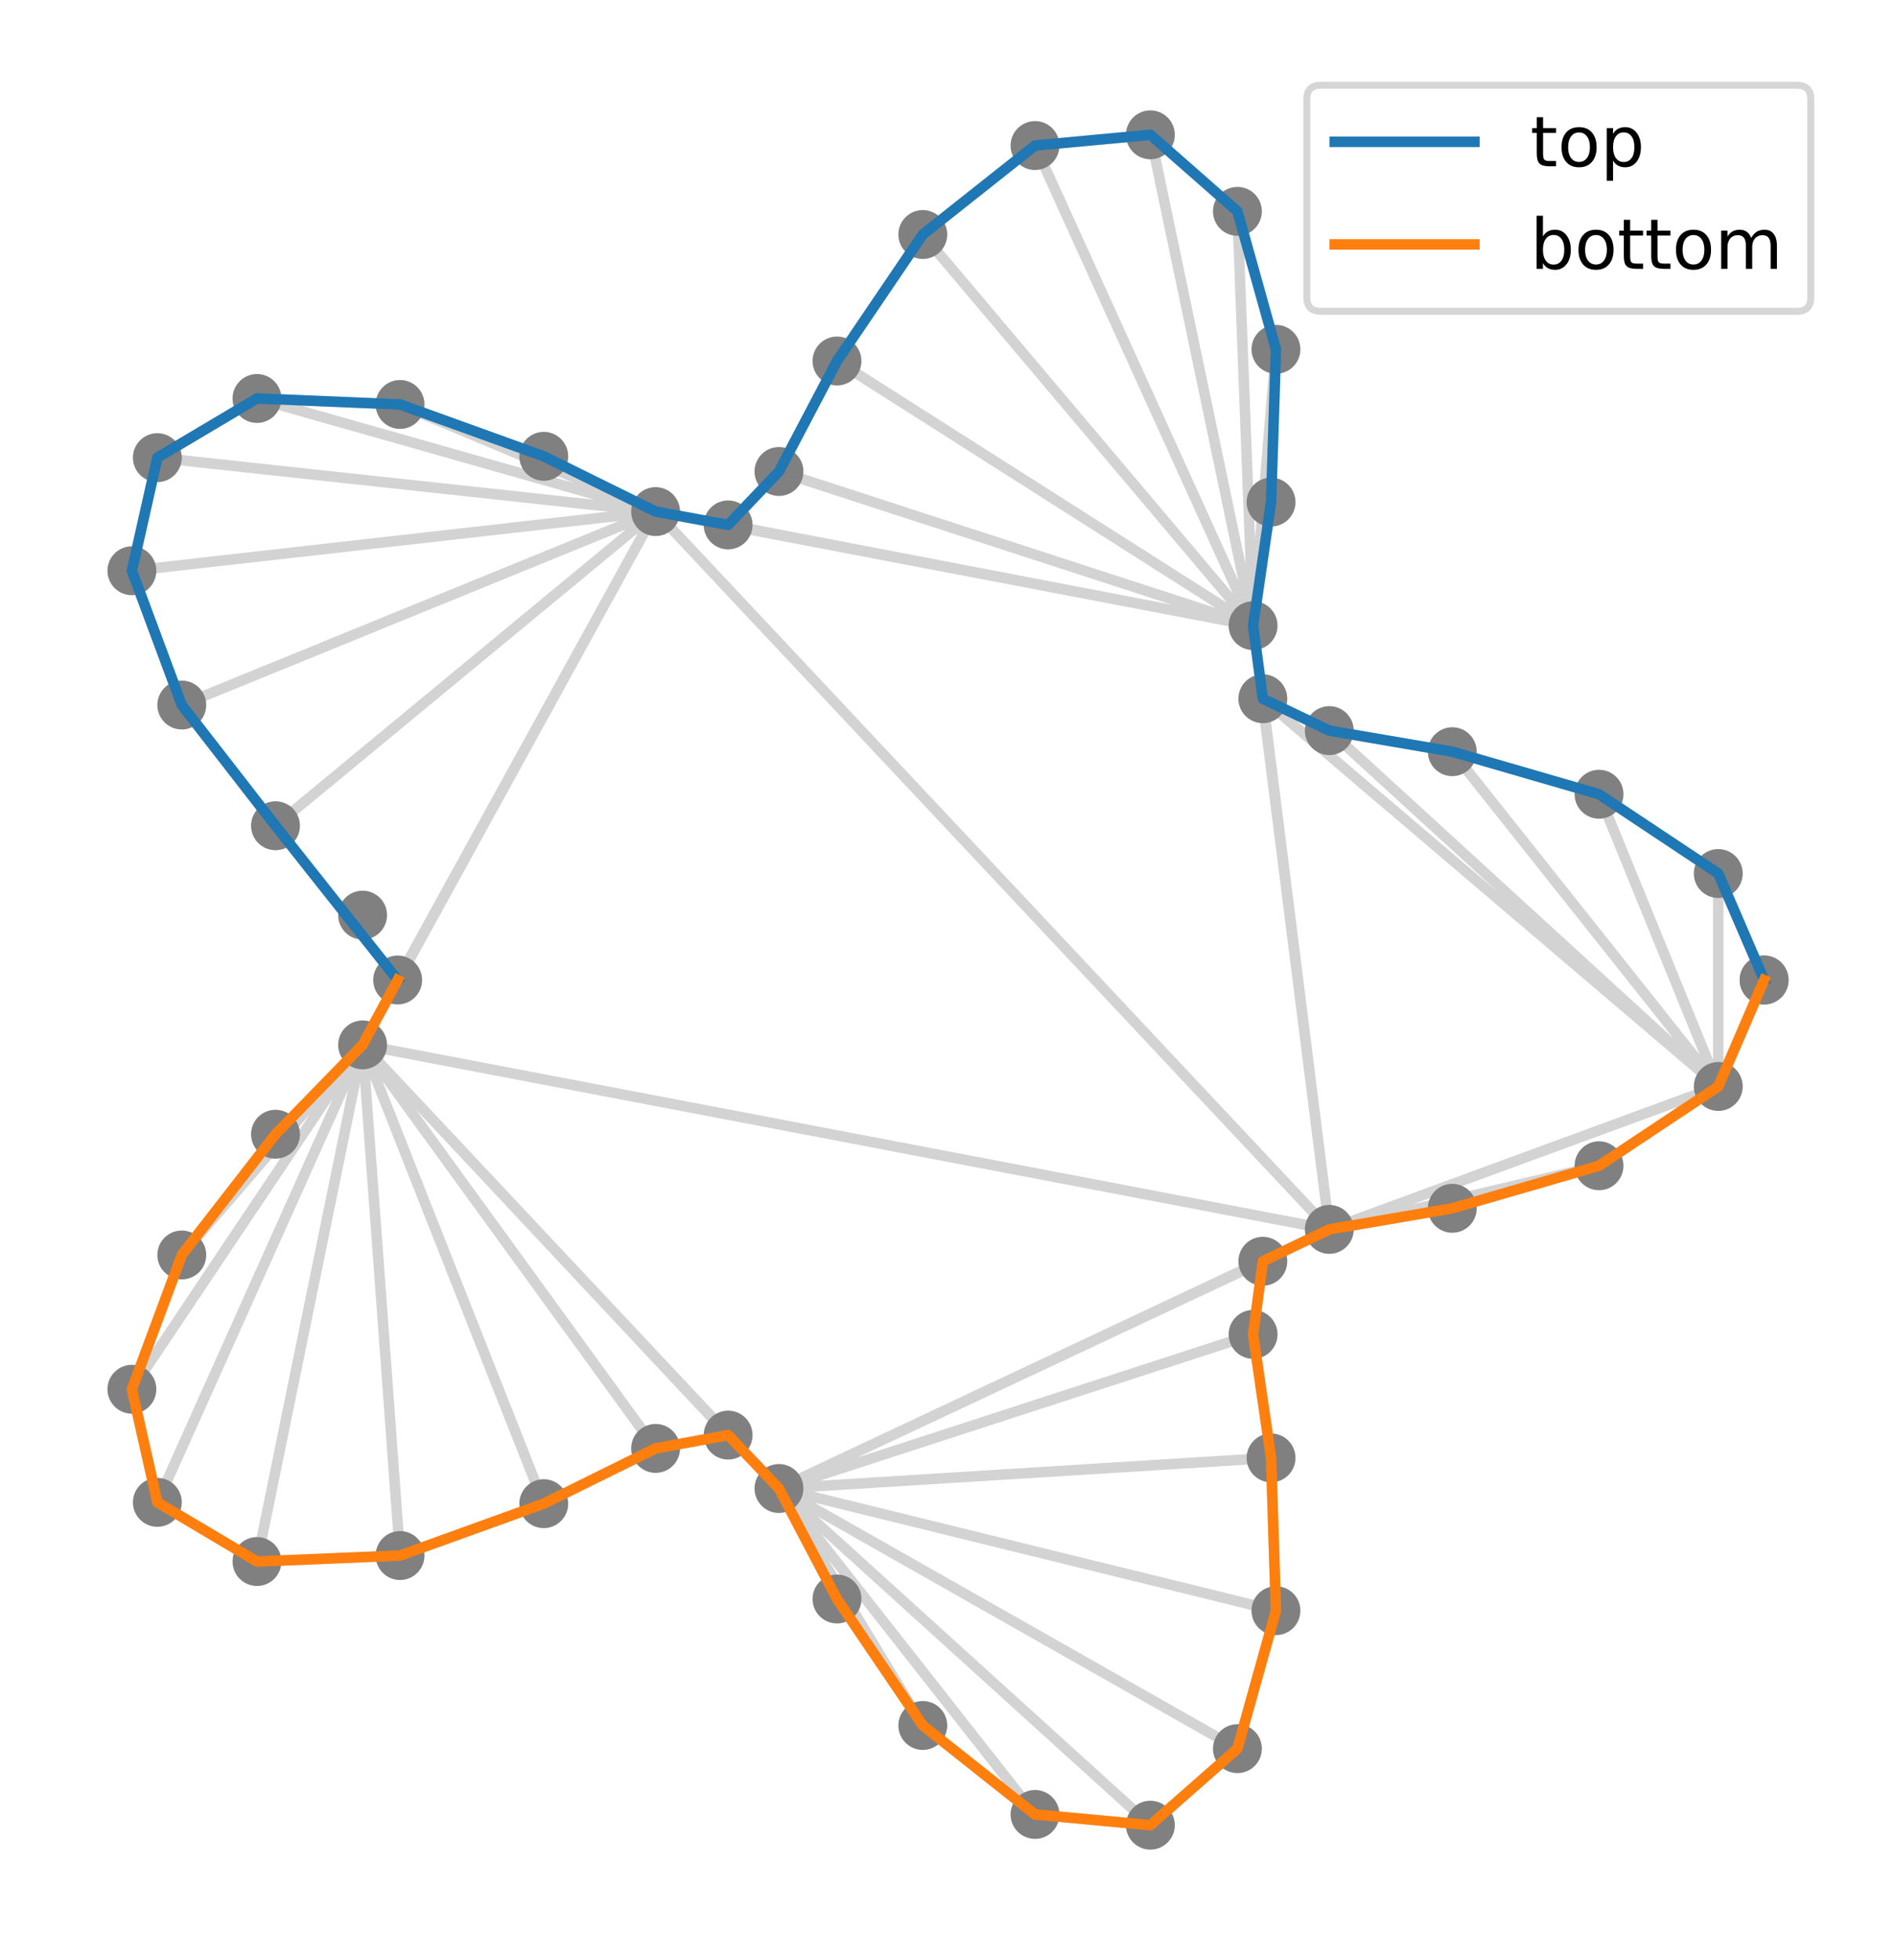 <?xml version="1.0" encoding="utf-8" standalone="no"?>
<!DOCTYPE svg PUBLIC "-//W3C//DTD SVG 1.1//EN"
  "http://www.w3.org/Graphics/SVG/1.1/DTD/svg11.dtd">
<!-- Created with matplotlib (https://matplotlib.org/) -->
<svg height="280.512pt" version="1.1" viewBox="0 0 271.498 280.512" width="271.498pt" xmlns="http://www.w3.org/2000/svg" xmlns:xlink="http://www.w3.org/1999/xlink">
 <defs>
  <style type="text/css">
*{stroke-linecap:butt;stroke-linejoin:round;}
  </style>
 </defs>
 <g id="figure_1">
  <g id="patch_1">
   <path d="M 0 280.512 
L 271.498 280.512 
L 271.498 0 
L 0 0 
z
" style="fill:#ffffff;"/>
  </g>
  <g id="axes_1">
   <g id="line2d_1">
    <path clip-path="url(#pb8d7cdff0d)" d="M 246.048 125.018 
L 252.612 140.256 
M 228.973 113.67 
L 246.048 125.018 
M 207.959 107.58 
L 228.973 113.67 
M 190.352 104.563 
L 207.959 107.58 
M 180.832 100.002 
L 190.352 104.563 
M 179.436 89.538 
L 180.832 100.002 
M 182.008 71.862 
L 179.436 89.538 
M 182.709 49.994 
L 179.436 89.538 
M 182.709 49.994 
L 182.008 71.862 
M 177.193 30.248 
L 179.436 89.538 
M 177.193 30.248 
L 182.709 49.994 
M 164.729 19.296 
L 179.436 89.538 
M 164.729 19.296 
L 177.193 30.248 
M 148.209 20.83 
L 179.436 89.538 
M 148.209 20.83 
L 164.729 19.296 
M 132.14 33.563 
L 179.436 89.538 
M 132.14 33.563 
L 148.209 20.83 
M 119.854 51.666 
L 179.436 89.538 
M 119.854 51.666 
L 132.14 33.563 
M 111.544 67.479 
L 179.436 89.538 
M 111.544 67.479 
L 119.854 51.666 
M 104.264 75.124 
L 179.436 89.538 
M 104.264 75.124 
L 111.544 67.479 
M 93.881 73.218 
L 179.436 89.538 
M 93.881 73.218 
L 104.264 75.124 
M 77.865 65.309 
L 93.881 73.218 
M 57.284 57.885 
L 93.881 73.218 
M 57.284 57.885 
L 77.865 65.309 
M 36.8 57.029 
L 93.881 73.218 
M 36.8 57.029 
L 57.284 57.885 
M 22.532 65.499 
L 93.881 73.218 
M 22.532 65.499 
L 36.8 57.029 
M 18.886 81.685 
L 93.881 73.218 
M 18.886 81.685 
L 22.532 65.499 
M 26.03 100.902 
L 93.881 73.218 
M 26.03 100.902 
L 18.886 81.685 
M 39.451 118.181 
L 93.881 73.218 
M 39.451 118.181 
L 26.03 100.902 
M 56.943 140.256 
L 93.881 73.218 
M 56.943 140.256 
L 39.451 118.181 
M 51.922 149.542 
L 93.881 73.218 
M 51.922 149.542 
L 56.943 140.256 
M 39.451 162.331 
L 51.922 149.542 
M 26.03 179.61 
L 51.922 149.542 
M 26.03 179.61 
L 39.451 162.331 
M 18.886 198.827 
L 51.922 149.542 
M 18.886 198.827 
L 26.03 179.61 
M 22.532 215.013 
L 51.922 149.542 
M 22.532 215.013 
L 18.886 198.827 
M 36.8 223.483 
L 51.922 149.542 
M 36.8 223.483 
L 22.532 215.013 
M 57.284 222.627 
L 51.922 149.542 
M 57.284 222.627 
L 36.8 223.483 
M 77.865 215.203 
L 51.922 149.542 
M 77.865 215.203 
L 57.284 222.627 
M 93.881 207.294 
L 51.922 149.542 
M 93.881 207.294 
L 77.865 215.203 
M 104.264 205.388 
L 51.922 149.542 
M 104.264 205.388 
L 93.881 207.294 
M 111.544 213.033 
L 51.922 149.542 
M 111.544 213.033 
L 104.264 205.388 
M 119.854 228.846 
L 111.544 213.033 
M 132.14 246.949 
L 111.544 213.033 
M 132.14 246.949 
L 119.854 228.846 
M 148.209 259.682 
L 111.544 213.033 
M 148.209 259.682 
L 132.14 246.949 
M 164.729 261.216 
L 111.544 213.033 
M 164.729 261.216 
L 148.209 259.682 
M 177.193 250.264 
L 111.544 213.033 
M 177.193 250.264 
L 164.729 261.216 
M 182.709 230.518 
L 111.544 213.033 
M 182.709 230.518 
L 177.193 250.264 
M 182.008 208.65 
L 111.544 213.033 
M 182.008 208.65 
L 182.709 230.518 
M 179.436 190.974 
L 111.544 213.033 
M 179.436 190.974 
L 182.008 208.65 
M 180.832 180.51 
L 111.544 213.033 
M 180.832 180.51 
L 179.436 190.974 
M 190.352 175.949 
L 180.832 100.002 
M 190.352 175.949 
L 179.436 89.538 
M 190.352 175.949 
L 93.881 73.218 
M 190.352 175.949 
L 51.922 149.542 
M 190.352 175.949 
L 111.544 213.033 
M 190.352 175.949 
L 180.832 180.51 
M 207.959 172.932 
L 190.352 175.949 
M 228.973 166.842 
L 190.352 175.949 
M 228.973 166.842 
L 207.959 172.932 
M 246.048 155.494 
L 252.612 140.256 
M 246.048 155.494 
L 246.048 125.018 
M 246.048 155.494 
L 228.973 113.67 
M 246.048 155.494 
L 207.959 107.58 
M 246.048 155.494 
L 190.352 104.563 
M 246.048 155.494 
L 180.832 100.002 
M 246.048 155.494 
L 190.352 175.949 
M 246.048 155.494 
L 228.973 166.842 
L 228.973 166.842 
" style="fill:none;stroke:#d3d3d3;stroke-linecap:square;stroke-width:1.5;"/>
   </g>
   <g id="line2d_2">
    <defs>
     <path d="M 0 3 
C 0.796 3 1.559 2.684 2.121 2.121 
C 2.684 1.559 3 0.796 3 0 
C 3 -0.796 2.684 -1.559 2.121 -2.121 
C 1.559 -2.684 0.796 -3 0 -3 
C -0.796 -3 -1.559 -2.684 -2.121 -2.121 
C -2.684 -1.559 -3 -0.796 -3 0 
C -3 0.796 -2.684 1.559 -2.121 2.121 
C -1.559 2.684 -0.796 3 0 3 
z
" id="mb66f30969c" style="stroke:#808080;"/>
    </defs>
    <g clip-path="url(#pb8d7cdff0d)">
     <use style="fill:#808080;stroke:#808080;" x="252.612" xlink:href="#mb66f30969c" y="140.256"/>
     <use style="fill:#808080;stroke:#808080;" x="246.048" xlink:href="#mb66f30969c" y="125.018"/>
     <use style="fill:#808080;stroke:#808080;" x="228.973" xlink:href="#mb66f30969c" y="113.67"/>
     <use style="fill:#808080;stroke:#808080;" x="207.959" xlink:href="#mb66f30969c" y="107.58"/>
     <use style="fill:#808080;stroke:#808080;" x="190.352" xlink:href="#mb66f30969c" y="104.563"/>
     <use style="fill:#808080;stroke:#808080;" x="180.832" xlink:href="#mb66f30969c" y="100.002"/>
     <use style="fill:#808080;stroke:#808080;" x="179.436" xlink:href="#mb66f30969c" y="89.538"/>
     <use style="fill:#808080;stroke:#808080;" x="182.008" xlink:href="#mb66f30969c" y="71.862"/>
     <use style="fill:#808080;stroke:#808080;" x="182.709" xlink:href="#mb66f30969c" y="49.994"/>
     <use style="fill:#808080;stroke:#808080;" x="177.193" xlink:href="#mb66f30969c" y="30.248"/>
     <use style="fill:#808080;stroke:#808080;" x="164.729" xlink:href="#mb66f30969c" y="19.296"/>
     <use style="fill:#808080;stroke:#808080;" x="148.209" xlink:href="#mb66f30969c" y="20.83"/>
     <use style="fill:#808080;stroke:#808080;" x="132.14" xlink:href="#mb66f30969c" y="33.563"/>
     <use style="fill:#808080;stroke:#808080;" x="119.854" xlink:href="#mb66f30969c" y="51.666"/>
     <use style="fill:#808080;stroke:#808080;" x="111.544" xlink:href="#mb66f30969c" y="67.479"/>
     <use style="fill:#808080;stroke:#808080;" x="104.264" xlink:href="#mb66f30969c" y="75.124"/>
     <use style="fill:#808080;stroke:#808080;" x="93.881" xlink:href="#mb66f30969c" y="73.218"/>
     <use style="fill:#808080;stroke:#808080;" x="77.865" xlink:href="#mb66f30969c" y="65.309"/>
     <use style="fill:#808080;stroke:#808080;" x="57.284" xlink:href="#mb66f30969c" y="57.885"/>
     <use style="fill:#808080;stroke:#808080;" x="36.8" xlink:href="#mb66f30969c" y="57.029"/>
     <use style="fill:#808080;stroke:#808080;" x="22.532" xlink:href="#mb66f30969c" y="65.499"/>
     <use style="fill:#808080;stroke:#808080;" x="18.886" xlink:href="#mb66f30969c" y="81.685"/>
     <use style="fill:#808080;stroke:#808080;" x="26.03" xlink:href="#mb66f30969c" y="100.902"/>
     <use style="fill:#808080;stroke:#808080;" x="39.451" xlink:href="#mb66f30969c" y="118.181"/>
     <use style="fill:#808080;stroke:#808080;" x="51.922" xlink:href="#mb66f30969c" y="130.97"/>
     <use style="fill:#808080;stroke:#808080;" x="56.943" xlink:href="#mb66f30969c" y="140.256"/>
     <use style="fill:#808080;stroke:#808080;" x="51.922" xlink:href="#mb66f30969c" y="149.542"/>
     <use style="fill:#808080;stroke:#808080;" x="39.451" xlink:href="#mb66f30969c" y="162.331"/>
     <use style="fill:#808080;stroke:#808080;" x="26.03" xlink:href="#mb66f30969c" y="179.61"/>
     <use style="fill:#808080;stroke:#808080;" x="18.886" xlink:href="#mb66f30969c" y="198.827"/>
     <use style="fill:#808080;stroke:#808080;" x="22.532" xlink:href="#mb66f30969c" y="215.013"/>
     <use style="fill:#808080;stroke:#808080;" x="36.8" xlink:href="#mb66f30969c" y="223.483"/>
     <use style="fill:#808080;stroke:#808080;" x="57.284" xlink:href="#mb66f30969c" y="222.627"/>
     <use style="fill:#808080;stroke:#808080;" x="77.865" xlink:href="#mb66f30969c" y="215.203"/>
     <use style="fill:#808080;stroke:#808080;" x="93.881" xlink:href="#mb66f30969c" y="207.294"/>
     <use style="fill:#808080;stroke:#808080;" x="104.264" xlink:href="#mb66f30969c" y="205.388"/>
     <use style="fill:#808080;stroke:#808080;" x="111.544" xlink:href="#mb66f30969c" y="213.033"/>
     <use style="fill:#808080;stroke:#808080;" x="119.854" xlink:href="#mb66f30969c" y="228.846"/>
     <use style="fill:#808080;stroke:#808080;" x="132.14" xlink:href="#mb66f30969c" y="246.949"/>
     <use style="fill:#808080;stroke:#808080;" x="148.209" xlink:href="#mb66f30969c" y="259.682"/>
     <use style="fill:#808080;stroke:#808080;" x="164.729" xlink:href="#mb66f30969c" y="261.216"/>
     <use style="fill:#808080;stroke:#808080;" x="177.193" xlink:href="#mb66f30969c" y="250.264"/>
     <use style="fill:#808080;stroke:#808080;" x="182.709" xlink:href="#mb66f30969c" y="230.518"/>
     <use style="fill:#808080;stroke:#808080;" x="182.008" xlink:href="#mb66f30969c" y="208.65"/>
     <use style="fill:#808080;stroke:#808080;" x="179.436" xlink:href="#mb66f30969c" y="190.974"/>
     <use style="fill:#808080;stroke:#808080;" x="180.832" xlink:href="#mb66f30969c" y="180.51"/>
     <use style="fill:#808080;stroke:#808080;" x="190.352" xlink:href="#mb66f30969c" y="175.949"/>
     <use style="fill:#808080;stroke:#808080;" x="207.959" xlink:href="#mb66f30969c" y="172.932"/>
     <use style="fill:#808080;stroke:#808080;" x="228.973" xlink:href="#mb66f30969c" y="166.842"/>
     <use style="fill:#808080;stroke:#808080;" x="246.048" xlink:href="#mb66f30969c" y="155.494"/>
     <use style="fill:#808080;stroke:#808080;" x="252.612" xlink:href="#mb66f30969c" y="140.256"/>
    </g>
   </g>
   <g id="line2d_3"/>
   <g id="line2d_4">
    <path clip-path="url(#pb8d7cdff0d)" d="M 252.612 140.256 
L 246.048 125.018 
L 228.973 113.67 
L 207.959 107.58 
L 190.352 104.563 
L 180.832 100.002 
L 179.436 89.538 
L 182.008 71.862 
L 182.709 49.994 
L 177.193 30.248 
L 164.729 19.296 
L 148.209 20.83 
L 132.14 33.563 
L 119.854 51.666 
L 111.544 67.479 
L 104.264 75.124 
L 93.881 73.218 
L 77.865 65.309 
L 57.284 57.885 
L 36.8 57.029 
L 22.532 65.499 
L 18.886 81.685 
L 26.03 100.902 
L 39.451 118.181 
L 56.943 140.256 
" style="fill:none;stroke:#1f77b4;stroke-linecap:square;stroke-width:1.5;"/>
   </g>
   <g id="line2d_5">
    <path clip-path="url(#pb8d7cdff0d)" d="M 56.943 140.256 
L 51.922 149.542 
L 39.451 162.331 
L 26.03 179.61 
L 18.886 198.827 
L 22.532 215.013 
L 36.8 223.483 
L 57.284 222.627 
L 77.865 215.203 
L 93.881 207.294 
L 104.264 205.388 
L 111.544 213.033 
L 119.854 228.846 
L 132.14 246.949 
L 148.209 259.682 
L 164.729 261.216 
L 177.193 250.264 
L 182.709 230.518 
L 182.008 208.65 
L 179.436 190.974 
L 180.832 180.51 
L 190.352 175.949 
L 207.959 172.932 
L 228.973 166.842 
L 246.048 155.494 
L 252.612 140.256 
" style="fill:none;stroke:#ff7f0e;stroke-linecap:square;stroke-width:1.5;"/>
   </g>
   <g id="legend_1">
    <g id="patch_2">
     <path d="M 189.131 44.556 
L 257.298 44.556 
Q 259.298 44.556 259.298 42.556 
L 259.298 14.2 
Q 259.298 12.2 257.298 12.2 
L 189.131 12.2 
Q 187.131 12.2 187.131 14.2 
L 187.131 42.556 
Q 187.131 44.556 189.131 44.556 
z
" style="fill:#ffffff;opacity:0.8;stroke:#cccccc;stroke-linejoin:miter;"/>
    </g>
    <g id="line2d_6">
     <path d="M 191.131 20.298 
L 211.131 20.298 
" style="fill:none;stroke:#1f77b4;stroke-linecap:square;stroke-width:1.5;"/>
    </g>
    <g id="line2d_7"/>
    <g id="text_1">
     <!-- top -->
     <defs>
      <path d="M 18.312 70.219 
L 18.312 54.688 
L 36.812 54.688 
L 36.812 47.703 
L 18.312 47.703 
L 18.312 18.016 
Q 18.312 11.328 20.141 9.422 
Q 21.969 7.516 27.594 7.516 
L 36.812 7.516 
L 36.812 0 
L 27.594 0 
Q 17.188 0 13.234 3.875 
Q 9.281 7.766 9.281 18.016 
L 9.281 47.703 
L 2.688 47.703 
L 2.688 54.688 
L 9.281 54.688 
L 9.281 70.219 
z
" id="DejaVuSans-116"/>
      <path d="M 30.609 48.391 
Q 23.391 48.391 19.188 42.75 
Q 14.984 37.109 14.984 27.297 
Q 14.984 17.484 19.156 11.844 
Q 23.344 6.203 30.609 6.203 
Q 37.797 6.203 41.984 11.859 
Q 46.188 17.531 46.188 27.297 
Q 46.188 37.016 41.984 42.703 
Q 37.797 48.391 30.609 48.391 
z
M 30.609 56 
Q 42.328 56 49.016 48.375 
Q 55.719 40.766 55.719 27.297 
Q 55.719 13.875 49.016 6.219 
Q 42.328 -1.422 30.609 -1.422 
Q 18.844 -1.422 12.172 6.219 
Q 5.516 13.875 5.516 27.297 
Q 5.516 40.766 12.172 48.375 
Q 18.844 56 30.609 56 
z
" id="DejaVuSans-111"/>
      <path d="M 18.109 8.203 
L 18.109 -20.797 
L 9.078 -20.797 
L 9.078 54.688 
L 18.109 54.688 
L 18.109 46.391 
Q 20.953 51.266 25.266 53.625 
Q 29.594 56 35.594 56 
Q 45.562 56 51.781 48.094 
Q 58.016 40.188 58.016 27.297 
Q 58.016 14.406 51.781 6.484 
Q 45.562 -1.422 35.594 -1.422 
Q 29.594 -1.422 25.266 0.953 
Q 20.953 3.328 18.109 8.203 
z
M 48.688 27.297 
Q 48.688 37.203 44.609 42.844 
Q 40.531 48.484 33.406 48.484 
Q 26.266 48.484 22.188 42.844 
Q 18.109 37.203 18.109 27.297 
Q 18.109 17.391 22.188 11.75 
Q 26.266 6.109 33.406 6.109 
Q 40.531 6.109 44.609 11.75 
Q 48.688 17.391 48.688 27.297 
z
" id="DejaVuSans-112"/>
     </defs>
     <g transform="translate(219.131 23.798)scale(0.1 -0.1)">
      <use xlink:href="#DejaVuSans-116"/>
      <use x="39.209" xlink:href="#DejaVuSans-111"/>
      <use x="100.391" xlink:href="#DejaVuSans-112"/>
     </g>
    </g>
    <g id="line2d_8">
     <path d="M 191.131 34.977 
L 211.131 34.977 
" style="fill:none;stroke:#ff7f0e;stroke-linecap:square;stroke-width:1.5;"/>
    </g>
    <g id="line2d_9"/>
    <g id="text_2">
     <!-- bottom -->
     <defs>
      <path d="M 48.688 27.297 
Q 48.688 37.203 44.609 42.844 
Q 40.531 48.484 33.406 48.484 
Q 26.266 48.484 22.188 42.844 
Q 18.109 37.203 18.109 27.297 
Q 18.109 17.391 22.188 11.75 
Q 26.266 6.109 33.406 6.109 
Q 40.531 6.109 44.609 11.75 
Q 48.688 17.391 48.688 27.297 
z
M 18.109 46.391 
Q 20.953 51.266 25.266 53.625 
Q 29.594 56 35.594 56 
Q 45.562 56 51.781 48.094 
Q 58.016 40.188 58.016 27.297 
Q 58.016 14.406 51.781 6.484 
Q 45.562 -1.422 35.594 -1.422 
Q 29.594 -1.422 25.266 0.953 
Q 20.953 3.328 18.109 8.203 
L 18.109 0 
L 9.078 0 
L 9.078 75.984 
L 18.109 75.984 
z
" id="DejaVuSans-98"/>
      <path d="M 52 44.188 
Q 55.375 50.25 60.062 53.125 
Q 64.75 56 71.094 56 
Q 79.641 56 84.281 50.016 
Q 88.922 44.047 88.922 33.016 
L 88.922 0 
L 79.891 0 
L 79.891 32.719 
Q 79.891 40.578 77.094 44.375 
Q 74.312 48.188 68.609 48.188 
Q 61.625 48.188 57.562 43.547 
Q 53.516 38.922 53.516 30.906 
L 53.516 0 
L 44.484 0 
L 44.484 32.719 
Q 44.484 40.625 41.703 44.406 
Q 38.922 48.188 33.109 48.188 
Q 26.219 48.188 22.156 43.531 
Q 18.109 38.875 18.109 30.906 
L 18.109 0 
L 9.078 0 
L 9.078 54.688 
L 18.109 54.688 
L 18.109 46.188 
Q 21.188 51.219 25.484 53.609 
Q 29.781 56 35.688 56 
Q 41.656 56 45.828 52.969 
Q 50 49.953 52 44.188 
z
" id="DejaVuSans-109"/>
     </defs>
     <g transform="translate(219.131 38.477)scale(0.1 -0.1)">
      <use xlink:href="#DejaVuSans-98"/>
      <use x="63.477" xlink:href="#DejaVuSans-111"/>
      <use x="124.658" xlink:href="#DejaVuSans-116"/>
      <use x="163.867" xlink:href="#DejaVuSans-116"/>
      <use x="203.076" xlink:href="#DejaVuSans-111"/>
      <use x="264.258" xlink:href="#DejaVuSans-109"/>
     </g>
    </g>
   </g>
  </g>
 </g>
 <defs>
  <clipPath id="pb8d7cdff0d">
   <rect height="266.112" width="257.098" x="7.2" y="7.2"/>
  </clipPath>
 </defs>
</svg>
